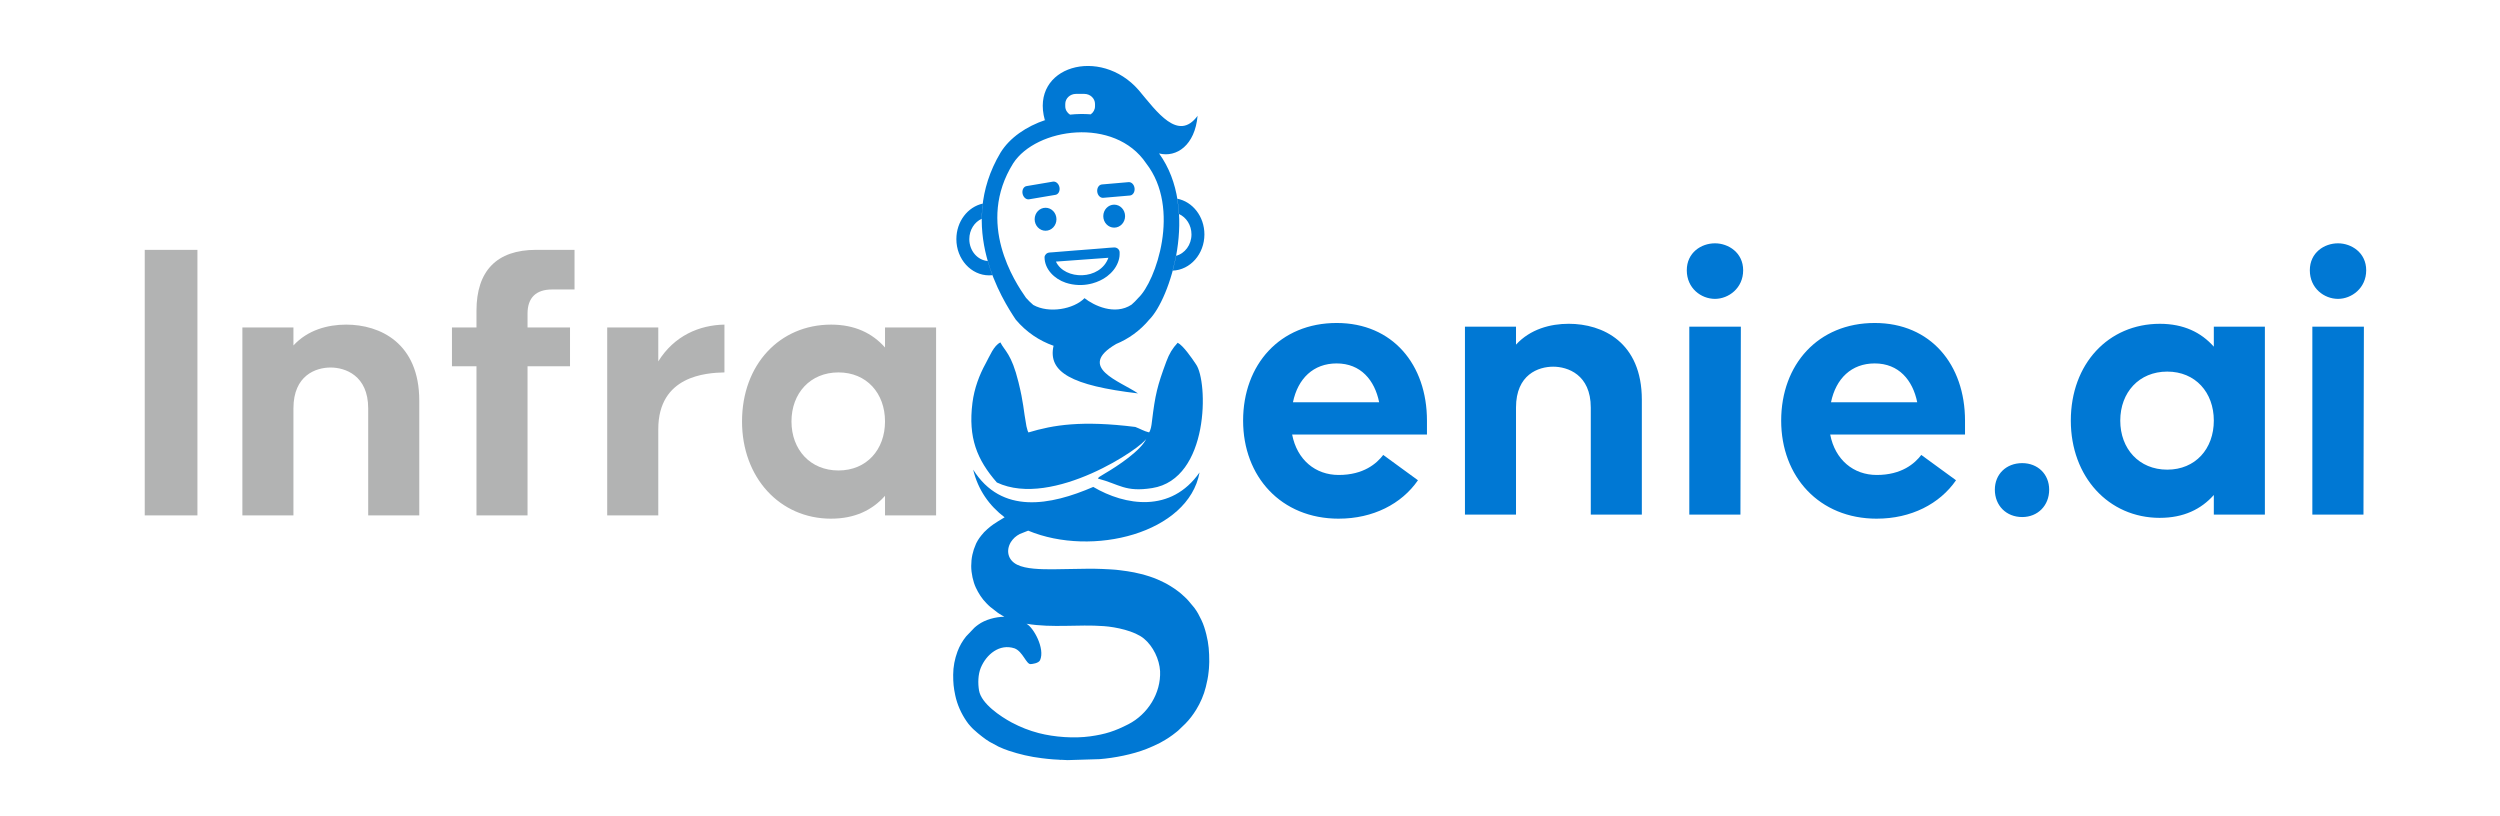 <svg width="144" height="47" viewBox="0 0 144 47" fill="none" xmlns="http://www.w3.org/2000/svg">
<path d="M77.109 29.875C79.086 29.875 80.733 29.028 81.674 27.663L79.674 26.204C79.298 26.698 78.545 27.358 77.109 27.358C75.768 27.358 74.709 26.487 74.427 25.028H82.193V24.228C82.193 21.004 80.216 18.604 76.992 18.604C73.721 18.604 71.603 21.004 71.603 24.228C71.603 27.452 73.792 29.876 77.11 29.876L77.109 29.875ZM74.474 23.169C74.757 21.804 75.65 20.933 76.992 20.933C78.38 20.933 79.181 21.898 79.439 23.169H74.474ZM84.381 29.64H87.322V23.475C87.322 21.568 88.617 21.121 89.464 21.121C90.287 21.121 91.629 21.568 91.629 23.475V29.64H94.57V23.027C94.57 19.709 92.311 18.65 90.358 18.65C89.299 18.65 88.145 18.956 87.322 19.851V18.815H84.381V29.64V29.64ZM98.783 17.215C99.559 17.215 100.406 16.604 100.406 15.568C100.406 14.556 99.559 14.015 98.783 14.015C97.983 14.015 97.159 14.556 97.159 15.568C97.159 16.604 97.983 17.215 98.783 17.215ZM97.304 29.64H100.249L100.273 18.816H97.304V29.64ZM108.102 29.875C110.078 29.875 111.725 29.028 112.667 27.663L110.666 26.204C110.29 26.698 109.537 27.358 108.102 27.358C106.76 27.358 105.701 26.487 105.419 25.028H113.185V24.228C113.185 21.004 111.208 18.604 107.984 18.604C104.713 18.604 102.596 21.004 102.596 24.228C102.596 27.452 104.784 29.876 108.102 29.876L108.102 29.875ZM105.466 23.169C105.749 21.804 106.643 20.933 107.984 20.933C109.373 20.933 110.173 21.898 110.432 23.169H105.466ZM116.479 29.782C117.374 29.782 118.032 29.123 118.032 28.205C118.032 27.311 117.374 26.676 116.479 26.676C115.562 26.676 114.903 27.311 114.903 28.205C114.903 29.123 115.562 29.782 116.479 29.782ZM124.409 29.828C125.774 29.828 126.786 29.334 127.516 28.511V29.64H130.457V18.816H127.516V19.969C126.787 19.145 125.774 18.651 124.409 18.651C121.444 18.651 119.279 20.957 119.279 24.228C119.279 27.452 121.444 29.829 124.409 29.829V29.828ZM124.833 27.052C123.21 27.052 122.127 25.852 122.127 24.228C122.127 22.604 123.21 21.404 124.833 21.404C126.457 21.404 127.516 22.604 127.516 24.228C127.516 25.851 126.457 27.052 124.833 27.052ZM134.67 17.215C135.446 17.215 136.293 16.604 136.293 15.568C136.293 14.556 135.446 14.015 134.67 14.015C133.87 14.015 133.046 14.556 133.046 15.568C133.046 16.604 133.87 17.215 134.67 17.215ZM133.191 29.64H136.136L136.16 18.816H133.191V29.64Z" fill="#0078D4"/>
<path d="M8.337 29.688H11.372V14.391H8.337V29.688ZM13.961 29.688H16.902V23.522C16.902 21.616 18.197 21.169 19.044 21.169C19.867 21.169 21.208 21.616 21.208 23.522V29.688H24.15V23.075C24.15 19.757 21.89 18.698 19.938 18.698C18.879 18.698 17.725 19.004 16.902 19.898V18.862H13.961V29.687V29.688ZM27.445 29.688H30.386V21.098H32.833V18.862H30.386V18.062C30.386 17.145 30.881 16.674 31.798 16.674H33.093V14.391H30.881C28.598 14.391 27.445 15.615 27.445 17.898V18.862H26.033V21.098H27.445V29.688ZM34.975 29.688H37.917V24.722C37.917 21.64 40.67 21.475 41.728 21.451V18.698C40.293 18.721 38.834 19.333 37.917 20.816V18.862H34.975V29.687V29.688ZM47.871 29.875C49.236 29.875 50.248 29.382 50.977 28.558V29.688H53.919V18.863H50.977V20.016C50.248 19.192 49.236 18.698 47.871 18.698C44.906 18.698 42.741 21.004 42.741 24.276C42.741 27.499 44.906 29.876 47.871 29.876V29.875ZM48.295 27.099C46.671 27.099 45.589 25.899 45.589 24.275C45.589 22.651 46.671 21.451 48.295 21.451C49.918 21.451 50.977 22.651 50.977 24.275C50.977 25.899 49.919 27.099 48.295 27.099Z" fill="#B2B3B3"/>
<path fill-rule="evenodd" clip-rule="evenodd" d="M64.283 19.818L64.282 19.819C61.987 21.16 64.511 21.947 65.547 22.66C61.729 22.207 60.342 21.44 60.685 19.916C59.872 19.632 59.116 19.132 58.508 18.411C57.753 17.283 55.072 13.081 57.631 8.791C58.157 7.936 59.113 7.278 60.231 6.906L60.18 6.908C59.322 3.817 63.376 2.64 65.594 5.198C66.631 6.432 67.864 8.191 68.981 6.671C68.829 8.363 67.776 9.09 66.762 8.839C69.111 12.078 67.37 17.252 66.197 18.41C65.664 19.05 65.003 19.52 64.282 19.817L64.283 19.818ZM60.166 14.814C60.166 15.514 60.743 16.07 61.383 16.284C61.624 16.364 61.874 16.408 62.124 16.416H62.306C62.513 16.409 62.72 16.378 62.922 16.323C63.215 16.243 63.523 16.104 63.765 15.918C63.914 15.803 64.022 15.701 64.142 15.551C64.337 15.308 64.49 14.962 64.49 14.65V14.529C64.488 14.491 64.481 14.454 64.463 14.418C64.411 14.315 64.308 14.252 64.187 14.252C64.069 14.252 63.683 14.29 63.531 14.302L62.596 14.376C62.554 14.382 62.509 14.383 62.466 14.385C62.428 14.386 62.372 14.395 62.334 14.397C62.242 14.401 62.156 14.409 62.063 14.416L60.605 14.534C60.559 14.54 60.517 14.538 60.47 14.543C60.366 14.553 60.308 14.578 60.245 14.641C60.204 14.682 60.166 14.752 60.166 14.814V14.814ZM63.844 14.848C63.367 16.162 61.321 16.142 60.822 15.068C61.83 14.994 62.837 14.921 63.844 14.848ZM64.805 12.45C64.805 12.084 64.524 11.788 64.177 11.788C63.83 11.788 63.549 12.084 63.549 12.45C63.549 12.816 63.83 13.112 64.177 13.112C64.524 13.112 64.805 12.816 64.805 12.45ZM60.852 12.629C60.852 12.263 60.571 11.967 60.224 11.967C59.877 11.967 59.596 12.263 59.596 12.629C59.596 12.994 59.877 13.291 60.224 13.291C60.571 13.291 60.852 12.994 60.852 12.629ZM63.47 10.624L65.007 10.491C65.177 10.477 65.331 10.637 65.352 10.85L65.352 10.85C65.373 11.063 65.252 11.247 65.082 11.262L63.545 11.394C63.376 11.409 63.221 11.248 63.2 11.036H63.2C63.179 10.823 63.3 10.639 63.47 10.624ZM59.13 10.719L60.649 10.462C60.817 10.433 60.986 10.581 61.026 10.791C61.066 11.001 60.963 11.195 60.795 11.223L59.276 11.48C59.108 11.509 58.94 11.362 58.899 11.152V11.151C58.859 10.941 58.962 10.747 59.13 10.719H59.13ZM67.834 19.743C67.525 20.078 67.354 20.36 67.177 20.835C66.659 22.233 66.54 22.725 66.352 24.274C66.335 24.417 66.323 24.522 66.295 24.638C66.288 24.662 66.263 24.749 66.252 24.778C66.216 24.87 66.219 24.858 66.186 24.906C65.898 24.837 65.675 24.699 65.394 24.592C62.3 24.206 60.664 24.478 59.238 24.909C59.228 24.894 59.22 24.873 59.215 24.861C59.21 24.849 59.199 24.828 59.193 24.814L59.124 24.558C58.936 23.535 58.97 23.255 58.665 22.016C58.261 20.368 57.863 20.208 57.623 19.723C57.236 19.909 57.01 20.507 56.769 20.946C56.416 21.587 56.118 22.363 56.012 23.209C55.762 25.206 56.269 26.474 57.419 27.791C60.635 29.314 65.891 25.715 66.038 25.244C65.759 25.927 64.359 26.855 63.649 27.267L63.339 27.457C63.245 27.539 63.313 27.461 63.239 27.565C64.492 27.896 64.81 28.36 66.367 28.113C69.674 27.587 69.595 21.951 68.885 20.978C68.636 20.601 68.142 19.895 67.835 19.743L67.834 19.743ZM69.095 27.208C68.458 30.711 62.919 32.108 59.224 30.566C59.182 30.584 59.138 30.6 59.097 30.616C58.977 30.665 58.86 30.707 58.742 30.757C58.669 30.788 58.499 30.905 58.447 30.958C58.363 31.042 58.287 31.122 58.225 31.224C57.935 31.707 58.048 32.257 58.585 32.526C59.099 32.783 59.96 32.791 60.65 32.791C61.326 32.791 61.971 32.759 62.649 32.759H63.026C63.099 32.759 63.857 32.783 63.928 32.794C63.978 32.802 64.054 32.805 64.104 32.806C64.286 32.811 64.761 32.878 64.937 32.903C65.204 32.94 65.453 32.995 65.71 33.059C66.04 33.142 66.379 33.247 66.686 33.381C66.945 33.495 67.188 33.613 67.424 33.761C67.502 33.81 67.572 33.853 67.649 33.906C67.782 33.998 68.004 34.162 68.12 34.277L68.264 34.408C68.332 34.46 68.386 34.535 68.447 34.596L68.788 35.002C68.966 35.239 69.07 35.441 69.199 35.709C69.326 35.973 69.409 36.243 69.483 36.536C69.624 37.095 69.653 37.54 69.653 38.121L69.645 38.325C69.646 38.452 69.627 38.581 69.615 38.705C69.587 39 69.525 39.285 69.455 39.568C69.339 40.035 69.151 40.468 68.903 40.874C68.725 41.163 68.516 41.442 68.278 41.682L67.857 42.087C67.818 42.12 67.784 42.146 67.744 42.178C67.473 42.398 67.188 42.587 66.878 42.753C66.853 42.767 66.838 42.777 66.813 42.79C66.546 42.923 66.31 43.033 66.031 43.142C65.24 43.452 64.195 43.66 63.333 43.727L61.514 43.782H61.489C61.438 43.781 61.396 43.775 61.334 43.775L61.162 43.766C61.13 43.766 61.097 43.768 61.066 43.767C61.031 43.765 61.029 43.759 60.988 43.759C60.847 43.757 60.458 43.727 60.322 43.709L59.998 43.671C59.349 43.593 58.715 43.446 58.099 43.24C57.902 43.175 57.713 43.095 57.525 43.011L57.003 42.73C56.852 42.641 56.714 42.541 56.576 42.433C56.505 42.378 56.443 42.327 56.374 42.272L56.276 42.19C56.211 42.136 56.155 42.075 56.088 42.024C56.055 41.999 56.025 41.964 55.996 41.935C55.962 41.901 55.943 41.874 55.909 41.841C55.826 41.759 55.736 41.637 55.672 41.543C55.364 41.096 55.133 40.58 55.021 40.045C54.927 39.595 54.903 39.337 54.903 38.863C54.903 38.411 54.995 37.947 55.149 37.533C55.269 37.209 55.435 36.921 55.649 36.656L56.126 36.157C56.194 36.091 56.268 36.04 56.345 35.983C56.739 35.691 57.361 35.526 57.847 35.526C57.839 35.519 57.848 35.525 57.833 35.516C57.761 35.469 57.662 35.421 57.562 35.354C57.53 35.333 57.505 35.316 57.472 35.294L57.042 34.96C56.963 34.897 56.888 34.816 56.813 34.741C56.561 34.488 56.358 34.167 56.207 33.844C56.052 33.512 55.942 33.024 55.942 32.605C55.942 32.149 56.031 31.745 56.209 31.345C56.218 31.324 56.224 31.308 56.235 31.285C56.352 31.052 56.473 30.896 56.644 30.702C56.661 30.682 56.664 30.674 56.683 30.655L56.822 30.525C56.837 30.509 56.848 30.496 56.865 30.482C56.901 30.452 56.929 30.429 56.963 30.399C57.112 30.269 57.319 30.129 57.488 30.026C57.614 29.95 57.74 29.875 57.865 29.797C56.99 29.134 56.335 28.225 56.055 27.052C57.691 29.66 60.509 29.11 62.971 28.047C64.806 29.127 67.455 29.565 69.095 27.212V27.208ZM59.364 38.252C59.435 38.25 59.827 38.209 59.909 38.024C60.204 37.359 59.534 36.146 59.126 35.929C60.675 36.181 62.07 35.954 63.582 36.065C64.271 36.115 65.358 36.34 65.894 36.786C66.421 37.225 66.782 37.973 66.821 38.659C66.876 39.929 66.11 41.144 64.992 41.717C64.214 42.115 63.671 42.291 62.798 42.413C61.879 42.541 60.733 42.46 59.836 42.227C59.283 42.083 58.779 41.884 58.274 41.616C57.636 41.273 56.521 40.532 56.392 39.77C56.323 39.36 56.333 38.852 56.494 38.462C56.813 37.696 57.567 37.058 58.439 37.345C58.917 37.53 59.111 38.266 59.364 38.253L59.364 38.252ZM61.632 6.603C62.027 6.561 62.429 6.555 62.827 6.585C62.976 6.48 63.073 6.311 63.073 6.123V5.987C63.073 5.668 62.796 5.408 62.456 5.408H61.975C61.637 5.408 61.359 5.668 61.359 5.987V6.123C61.359 6.322 61.468 6.499 61.632 6.603H61.632ZM66.02 9.41C68.044 12.015 66.567 16.215 65.573 17.152C65.449 17.295 65.316 17.428 65.176 17.549C64.212 18.184 63.001 17.596 62.468 17.174C61.85 17.808 60.423 18.072 59.516 17.565C59.369 17.44 59.228 17.302 59.096 17.152C58.461 16.245 56.202 12.863 58.358 9.41C59.678 7.364 64.203 6.706 66.02 9.41ZM57.17 15.85C57.072 15.591 56.98 15.319 56.899 15.035C56.303 14.991 55.832 14.443 55.832 13.774C55.832 13.241 56.131 12.785 56.554 12.599C56.556 12.313 56.575 12.021 56.612 11.726C55.742 11.915 55.087 12.759 55.087 13.774C55.087 14.927 55.933 15.861 56.977 15.861C57.042 15.861 57.107 15.858 57.17 15.85V15.85ZM67.737 14.735C67.681 15.028 67.616 15.313 67.542 15.588C68.559 15.553 69.374 14.632 69.374 13.502C69.374 12.471 68.697 11.615 67.808 11.445C67.856 11.737 67.889 12.031 67.905 12.326C68.329 12.512 68.629 12.968 68.629 13.502C68.629 14.104 68.248 14.607 67.737 14.735Z" fill="#0078D4"/>
</svg>
